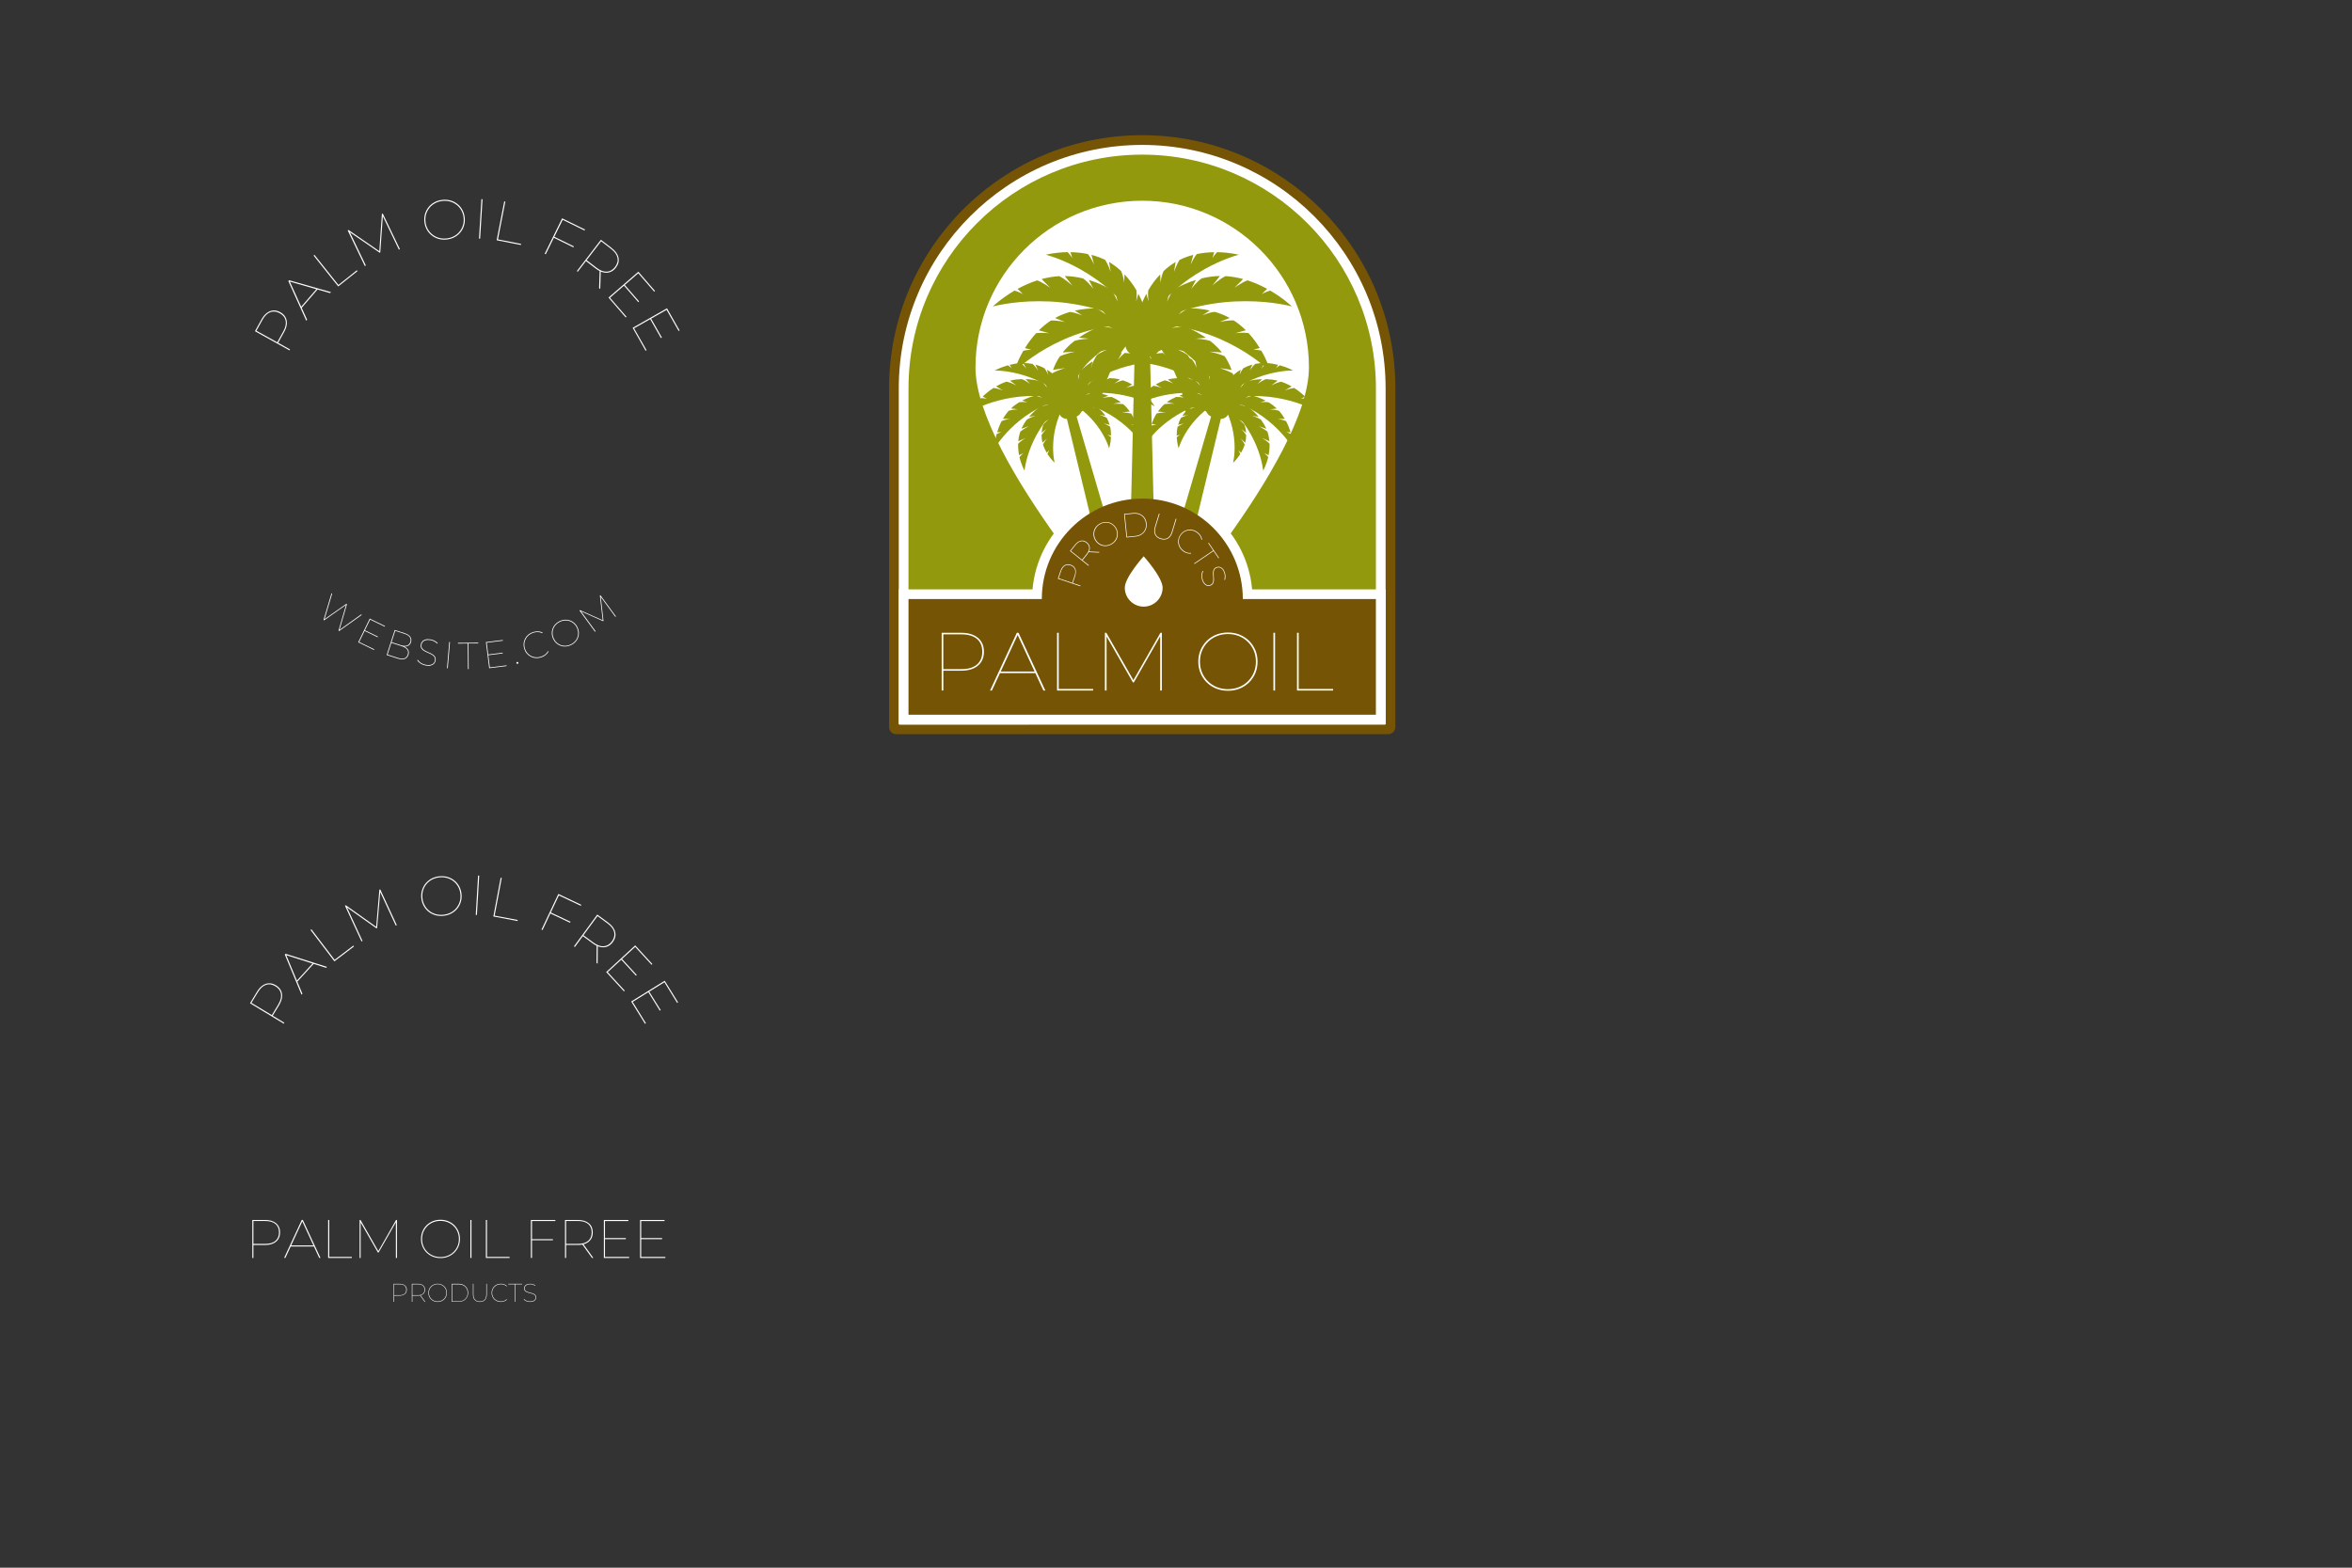<?xml version="1.0" encoding="utf-8"?>
<!-- Generator: Adobe Illustrator 27.1.1, SVG Export Plug-In . SVG Version: 6.00 Build 0)  -->
<svg version="1.1" id="Objects" xmlns="http://www.w3.org/2000/svg" xmlns:xlink="http://www.w3.org/1999/xlink" x="0px" y="0px"
	 viewBox="0 0 750 500" style="enable-background:new 0 0 750 500;" xml:space="preserve">
<rect x="0" y="0" width="750" height="500" fill="#333333" stroke="none"/>
<style type="text/css">
	.st0{fill:#FFFFFF;}
	.st1{fill:#755505;}
	.st2{fill:#92990D;}
</style>
<g>
	<g>
		<g>
			<g>
				<path class="st0" d="M103.16,197.72l2.55-8.51l0.21,0.15l-2.49,8.31l-0.11-0.08l7.12-5l0.2,0.14l-2.44,8.35l-0.1-0.07l7.06-5.04
					l0.21,0.15l-7.23,5.15l-0.2-0.14l2.42-8.27l0.04,0.03l-7.05,4.96L103.16,197.72z"/>
				<path class="st0" d="M114.22,204.85l3.68-7.55l4.87,2.37l-0.1,0.21l-4.65-2.26l-3.48,7.14l4.81,2.34l-0.1,0.21L114.22,204.85z
					 M116.2,201.2l0.1-0.21l4.22,2.05l-0.1,0.21L116.2,201.2z"/>
				<path class="st0" d="M123.29,208.91l2.58-7.99l3.16,1.02c0.82,0.27,1.42,0.65,1.79,1.14c0.37,0.5,0.45,1.08,0.24,1.75
					c-0.14,0.44-0.37,0.77-0.68,1c-0.31,0.22-0.68,0.35-1.1,0.37c-0.43,0.02-0.89-0.05-1.38-0.21l0.24-0.09
					c0.62,0.2,1.1,0.44,1.46,0.73c0.36,0.29,0.59,0.62,0.7,0.99c0.11,0.37,0.09,0.78-0.06,1.23c-0.22,0.67-0.62,1.11-1.21,1.32
					c-0.59,0.21-1.38,0.15-2.35-0.16L123.29,208.91z M123.59,208.76l3.21,1.04c0.85,0.28,1.55,0.34,2.09,0.18
					c0.54-0.16,0.92-0.56,1.13-1.21c0.21-0.65,0.14-1.19-0.21-1.63c-0.35-0.44-0.95-0.8-1.8-1.07l-3.27-1.06l0.07-0.22l3.04,0.98
					c0.76,0.25,1.4,0.29,1.92,0.12c0.52-0.17,0.88-0.55,1.07-1.14s0.13-1.11-0.2-1.55c-0.32-0.44-0.87-0.79-1.63-1.03l-2.98-0.96
					L123.59,208.76z"/>
				<path class="st0" d="M135.74,212.26c-0.6-0.11-1.14-0.32-1.64-0.64c-0.49-0.32-0.85-0.67-1.06-1.06l0.19-0.12
					c0.2,0.35,0.53,0.68,0.99,0.98c0.45,0.3,0.97,0.5,1.54,0.61c0.6,0.11,1.1,0.11,1.52,0.02c0.41-0.1,0.73-0.27,0.97-0.51
					c0.23-0.25,0.38-0.54,0.44-0.88c0.07-0.39,0.03-0.73-0.11-1c-0.15-0.27-0.36-0.51-0.65-0.7s-0.61-0.37-0.97-0.53
					c-0.35-0.16-0.71-0.32-1.07-0.48c-0.36-0.16-0.68-0.35-0.97-0.56c-0.29-0.21-0.5-0.47-0.64-0.77s-0.17-0.67-0.09-1.1
					c0.06-0.36,0.22-0.68,0.47-0.96c0.25-0.28,0.59-0.48,1.04-0.61c0.44-0.12,0.98-0.13,1.63-0.01c0.44,0.08,0.86,0.23,1.27,0.44
					c0.4,0.21,0.73,0.46,0.99,0.75l-0.16,0.17c-0.29-0.3-0.62-0.55-1-0.74c-0.38-0.19-0.76-0.32-1.13-0.39
					c-0.58-0.1-1.07-0.1-1.48,0c-0.41,0.1-0.73,0.28-0.96,0.52c-0.23,0.25-0.38,0.54-0.44,0.89c-0.07,0.4-0.04,0.74,0.11,1.01
					s0.36,0.51,0.65,0.7s0.61,0.37,0.97,0.53c0.36,0.16,0.71,0.32,1.06,0.48c0.35,0.17,0.67,0.35,0.96,0.56
					c0.29,0.21,0.5,0.46,0.64,0.76s0.17,0.65,0.1,1.08c-0.07,0.36-0.23,0.68-0.48,0.96s-0.61,0.48-1.06,0.6
					C136.95,212.38,136.4,212.38,135.74,212.26z"/>
				<path class="st0" d="M142.54,213.13l0.71-8.37l0.24,0.02l-0.71,8.37L142.54,213.13z"/>
				<path class="st0" d="M149.21,213.41l-0.06-8.17l-3.12,0.02l0-0.23l6.48-0.05l0,0.23l-3.12,0.02l0.06,8.17L149.21,213.41z"/>
				<path class="st0" d="M155.99,213.12l-1.04-8.33l5.37-0.67l0.03,0.23l-5.13,0.64l0.98,7.88l5.31-0.66l0.03,0.23L155.99,213.12z
					 M155.66,208.98l-0.03-0.23l4.66-0.58l0.03,0.23L155.66,208.98z"/>
				<path class="st0" d="M165.04,211.73c-0.08,0.02-0.16,0-0.23-0.05c-0.08-0.05-0.12-0.11-0.14-0.19c-0.02-0.09,0-0.17,0.05-0.24
					c0.05-0.07,0.11-0.12,0.19-0.13c0.09-0.02,0.17-0.01,0.24,0.04s0.12,0.11,0.14,0.2c0.02,0.08,0,0.15-0.04,0.23
					C165.19,211.66,165.13,211.71,165.04,211.73z"/>
				<path class="st0" d="M172.56,209.67c-0.59,0.19-1.16,0.26-1.73,0.22s-1.09-0.19-1.57-0.44c-0.49-0.25-0.91-0.58-1.27-1
					s-0.63-0.92-0.82-1.5c-0.18-0.58-0.25-1.15-0.2-1.7c0.05-0.55,0.2-1.07,0.45-1.56c0.25-0.48,0.6-0.91,1.03-1.27
					c0.43-0.36,0.95-0.64,1.53-0.82c0.53-0.17,1.05-0.24,1.58-0.23c0.53,0.02,1.02,0.14,1.47,0.38l-0.09,0.2
					c-0.48-0.23-0.96-0.35-1.44-0.36c-0.48-0.01-0.96,0.07-1.45,0.22c-0.55,0.18-1.03,0.44-1.44,0.78s-0.74,0.75-0.98,1.21
					c-0.24,0.46-0.38,0.95-0.43,1.47c-0.05,0.52,0.02,1.06,0.19,1.6c0.17,0.54,0.43,1.01,0.77,1.41c0.34,0.4,0.74,0.72,1.2,0.95
					c0.46,0.23,0.96,0.37,1.49,0.42c0.53,0.04,1.08-0.02,1.62-0.2c0.49-0.16,0.92-0.38,1.31-0.66c0.39-0.29,0.71-0.66,0.96-1.13
					l0.19,0.12c-0.23,0.45-0.56,0.84-0.98,1.16C173.56,209.26,173.09,209.5,172.56,209.67z"/>
				<path class="st0" d="M182.15,205.72c-0.55,0.27-1.11,0.43-1.67,0.47s-1.1-0.02-1.62-0.19s-0.99-0.44-1.41-0.8
					c-0.42-0.36-0.77-0.82-1.04-1.36c-0.27-0.54-0.42-1.09-0.46-1.65s0.04-1.09,0.22-1.61c0.18-0.52,0.45-0.99,0.83-1.41
					c0.38-0.42,0.84-0.77,1.39-1.04c0.55-0.27,1.11-0.43,1.67-0.47c0.56-0.04,1.1,0.02,1.62,0.19c0.52,0.17,0.99,0.44,1.41,0.8
					c0.42,0.36,0.77,0.82,1.04,1.36c0.27,0.54,0.42,1.09,0.46,1.65s-0.04,1.09-0.22,1.61c-0.18,0.52-0.45,0.99-0.83,1.41
					C183.17,205.1,182.7,205.45,182.15,205.72z M182.05,205.52c0.52-0.26,0.95-0.58,1.31-0.98c0.36-0.4,0.62-0.84,0.79-1.33
					c0.17-0.49,0.24-1,0.2-1.52c-0.03-0.52-0.18-1.04-0.43-1.56c-0.26-0.52-0.58-0.95-0.98-1.29c-0.4-0.34-0.84-0.6-1.33-0.76
					c-0.49-0.16-1-0.22-1.54-0.18c-0.53,0.04-1.06,0.19-1.57,0.44c-0.52,0.26-0.95,0.58-1.31,0.98c-0.36,0.4-0.62,0.84-0.79,1.33
					c-0.17,0.49-0.24,1-0.2,1.52c0.03,0.52,0.18,1.04,0.43,1.56c0.26,0.52,0.58,0.95,0.98,1.29c0.4,0.34,0.84,0.6,1.33,0.76
					s1,0.22,1.54,0.18S181.53,205.78,182.05,205.52z"/>
				<path class="st0" d="M189.73,201.49l-4.96-6.78l0.17-0.12l7.35,3.28l-0.09,0.06l-0.91-7.99l0.16-0.12l4.96,6.78l-0.19,0.14
					l-4.75-6.5l0.08-0.06l0.89,7.86l-0.12,0.08l-7.23-3.22l0.09-0.06l4.75,6.5L189.73,201.49z"/>
			</g>
		</g>
	</g>
	<g>
		<g>
			<path class="st0" d="M92.31,111.75l-11.01-6.12l2.07-3.73c0.5-0.9,1.08-1.6,1.72-2.08s1.33-0.75,2.06-0.8
				c0.73-0.05,1.47,0.14,2.24,0.56c0.76,0.42,1.31,0.95,1.65,1.6c0.35,0.65,0.49,1.37,0.42,2.18c-0.07,0.81-0.36,1.66-0.86,2.56
				l-1.98,3.56l-0.06-0.22l3.92,2.18L92.31,111.75z M88.53,109.24l-0.2,0.07l1.99-3.59c0.72-1.29,0.97-2.44,0.77-3.44
				c-0.2-1.01-0.83-1.8-1.88-2.38c-1.06-0.59-2.07-0.7-3.02-0.34c-0.96,0.36-1.79,1.19-2.51,2.48l-1.99,3.59l-0.05-0.21
				L88.53,109.24z"/>
			<path class="st0" d="M97.66,102.3l-5.72-12.66l0.24-0.27l13.36,3.8l-0.27,0.31l-13.05-3.72l0.12-0.14l5.59,12.36L97.66,102.3z
				 M96.05,98.36L95.9,98l5.12-5.93l0.38,0.09L96.05,98.36z"/>
			<path class="st0" d="M107.85,91.36L100,81.51l0.28-0.22l7.64,9.59l5.87-4.68l0.21,0.27L107.85,91.36z"/>
			<path class="st0" d="M116.33,84.84l-5.46-11.35l0.28-0.13l9.94,6.84l-0.15,0.07l0.84-12.03l0.28-0.13l5.46,11.35l-0.32,0.16
				l-5.23-10.88l0.13-0.06l-0.84,11.83l-0.19,0.09l-9.78-6.72l0.15-0.07l5.23,10.88L116.33,84.84z"/>
			<path class="st0" d="M142.42,76.39c-0.92,0.1-1.79,0.03-2.6-0.21c-0.81-0.23-1.54-0.61-2.18-1.12c-0.64-0.51-1.16-1.13-1.56-1.86
				c-0.4-0.73-0.65-1.55-0.75-2.46c-0.1-0.91-0.02-1.76,0.22-2.56c0.24-0.8,0.62-1.51,1.14-2.15s1.15-1.15,1.9-1.55
				c0.75-0.4,1.58-0.65,2.5-0.74s1.79-0.03,2.6,0.21c0.81,0.23,1.54,0.61,2.18,1.12c0.64,0.51,1.16,1.13,1.56,1.86
				c0.4,0.73,0.65,1.55,0.75,2.46c0.1,0.91,0.02,1.76-0.22,2.56c-0.24,0.8-0.62,1.51-1.14,2.15c-0.52,0.63-1.15,1.15-1.9,1.55
				S143.34,76.3,142.42,76.39z M142.39,76.05c0.86-0.09,1.64-0.32,2.35-0.7s1.31-0.86,1.8-1.47c0.49-0.6,0.85-1.28,1.08-2.03
				c0.23-0.75,0.3-1.56,0.21-2.42s-0.33-1.63-0.71-2.32s-0.87-1.28-1.48-1.76s-1.29-0.84-2.07-1.06c-0.77-0.22-1.59-0.29-2.45-0.2
				c-0.86,0.09-1.64,0.32-2.35,0.7c-0.71,0.38-1.31,0.86-1.8,1.47c-0.49,0.6-0.85,1.28-1.08,2.03s-0.3,1.56-0.21,2.42
				s0.33,1.63,0.71,2.32c0.38,0.69,0.87,1.28,1.48,1.76c0.61,0.49,1.29,0.84,2.07,1.06C140.71,76.08,141.53,76.14,142.39,76.05z"/>
			<path class="st0" d="M152.74,76.1l0.77-12.58l0.36,0.02l-0.77,12.58L152.74,76.1z"/>
			<path class="st0" d="M158.37,76.62l2.42-12.37l0.35,0.07l-2.35,12.03l7.37,1.44l-0.07,0.34L158.37,76.62z"/>
			<path class="st0" d="M173.69,80.94l5.56-11.31l7.29,3.58l-0.15,0.31l-6.96-3.42l-5.41,11L173.69,80.94z M176.52,75.79l0.15-0.31
				l6.32,3.1l-0.15,0.31L176.52,75.79z"/>
			<path class="st0" d="M183.95,86.46l7.67-9.99l3.38,2.6c1.23,0.94,1.97,1.97,2.22,3.08c0.25,1.11-0.02,2.18-0.82,3.22
				c-0.53,0.69-1.13,1.15-1.83,1.4s-1.43,0.28-2.21,0.09c-0.79-0.19-1.59-0.6-2.41-1.22l-3.23-2.48l0.23-0.03l-2.73,3.55
				L183.95,86.46z M186.98,83.09l-0.04-0.21l3.26,2.5c1.17,0.9,2.27,1.32,3.29,1.27c1.02-0.05,1.9-0.56,2.63-1.51
				c0.74-0.96,1-1.94,0.78-2.94s-0.91-1.95-2.08-2.85l-3.25-2.5l0.22-0.02L186.98,83.09z M191.04,91.9l0.17-5.63l0.36,0.27
				l-0.17,5.63L191.04,91.9z"/>
			<path class="st0" d="M194.04,94.91l9.52-8.25l5.31,6.14l-0.26,0.22l-5.08-5.86l-9.01,7.8l5.26,6.07l-0.26,0.22L194.04,94.91z
				 M198.92,91.04l0.26-0.22l4.61,5.32l-0.26,0.22L198.92,91.04z"/>
			<path class="st0" d="M201.74,104.56l10.95-6.23l4.01,7.06l-0.3,0.17l-3.84-6.74l-10.36,5.89l3.97,6.98l-0.3,0.17L201.74,104.56z
				 M207.28,101.71l0.3-0.17l3.48,6.12l-0.3,0.17L207.28,101.71z"/>
		</g>
	</g>
</g>
<g>
	<path class="st1" d="M442.66,234.17H285.79c-1.26,0-2.28-1.02-2.28-2.28V123.84c0-44.58,36.14-80.72,80.72-80.72l0,0
		c44.58,0,80.72,36.14,80.72,80.72v108.04C444.94,233.15,443.92,234.17,442.66,234.17z"/>
	<path class="st0" d="M287.04,231.07c-0.24,0-0.44-0.2-0.44-0.44V123.84c0-42.8,34.82-77.62,77.62-77.62
		c42.8,0,77.62,34.82,77.62,77.62v106.79c0,0.24-0.2,0.44-0.44,0.44H287.04z"/>
	<path class="st2" d="M438.75,123.84v104.13H289.7V123.84c0-41.08,33.42-74.52,74.52-74.52C405.31,49.32,438.75,82.76,438.75,123.84
		z"/>
	<path class="st0" d="M286.6,231.07v-43.09h42.65c1.57-17.93,16.68-32.05,35.01-32.05c18.34,0,33.44,14.11,35.01,32.05h42.57v43.09
		H286.6z"/>
	<path class="st0" d="M364.23,64.02c-29.39,0-53.17,23.91-53.17,53.16c0,14.63,13.19,36.63,26.43,55.02
		c13.35,18.54,26.74,33.41,26.74,33.41s13.39-14.87,26.73-33.41c13.25-18.39,26.43-40.38,26.43-55.02
		C417.39,87.93,393.61,64.02,364.23,64.02z"/>
	<g>
		<polygon class="st2" points="368.35,181.77 360.17,181.77 362.02,104.54 366.51,104.54 		"/>
		<g>
			<g>
				<path class="st2" d="M350.84,98.4l1.84,1.96c-0.12-0.07-1.76-1.44-3.25-2c-2.1-0.01-4.36,0.18-6.69,0.72l2.33,1.5
					c-0.2-0.04-2.17-0.95-3.94-1.08c-0.81,0.24-1.64,0.53-2.45,0.86c-0.79,0.32-1.54,0.68-2.25,1.08l3.15,1.26
					c-0.23-0.04-2.57-0.57-4.46-0.47c-1.43,0.93-2.71,1.99-3.85,3.13l3.3,0.93c0,0-2.27-0.3-4.17-0.02
					c-1.43,1.55-2.61,3.2-3.57,4.76l2.04,0.52c0,0-0.92-0.04-2.55,0.31l0,0.01c-2.16,3.74-3.05,6.82-3.05,6.82s14.9-15.17,38-15.14
					l0.19-2.86C361.46,100.66,357,98.7,350.84,98.4z"/>
				<path class="st2" d="M351.88,103.69l2.97,0.91c-0.16-0.01-2.6-0.49-4.43-0.35c-2.15,0.88-4.35,2.01-6.42,3.46l3.21,0.3
					c-0.22,0.05-2.75,0.1-4.62,0.74c-0.69,0.55-1.38,1.15-2.03,1.78c-0.62,0.61-1.19,1.24-1.7,1.88l3.92-0.25
					c-0.26,0.06-2.94,0.6-4.81,1.49c-0.95,1.41-1.66,2.87-2.19,4.33l3.88-0.6c0,0-2.48,0.7-4.27,1.75c-0.59,1.94-0.88,3.86-1,5.62
					l2.37-0.42c0,0-0.96,0.35-2.42,1.35l0,0c-0.12,4.14,0.68,7.17,0.68,7.17s6.76-19.39,30.33-29.17l-1.4-2.54
					C363.97,101.14,358.33,101.34,351.88,103.69z"/>
				<path class="st2" d="M355.28,107.17l2.42-0.09c-0.12,0.03-2.04,0.3-3.34,0.88c-1.35,1.2-2.68,2.58-3.83,4.18l2.43-0.6
					c-0.15,0.09-1.99,0.77-3.2,1.73c-0.37,0.58-0.72,1.19-1.03,1.82c-0.3,0.61-0.55,1.21-0.77,1.82l2.81-1.19
					c-0.17,0.11-2,1.19-3.15,2.32c-0.34,1.27-0.48,2.53-0.5,3.73l2.69-1.43c0,0-1.64,1.15-2.69,2.37c0.06,1.58,0.34,3.06,0.7,4.38
					l1.63-0.92c0,0-0.61,0.5-1.43,1.61l0,0c0.97,3.07,2.33,5.09,2.33,5.09s0-15.96,14.81-29.15l-1.67-1.51
					C363.5,102.21,359.42,103.79,355.28,107.17z"/>
				<path class="st2" d="M355.67,93.22l0.72,3.02c-0.08-0.13-0.94-2.45-2.1-3.85c-2.09-1.21-4.46-2.31-7.09-3.09l1.47,2.82
					c-0.17-0.16-1.63-2.19-3.33-3.33c-0.95-0.22-1.93-0.41-2.94-0.54c-0.97-0.13-1.93-0.19-2.86-0.21l2.43,3.06
					c-0.2-0.17-2.25-2.04-4.19-3.02c-1.96,0.11-3.85,0.45-5.63,0.93l2.77,2.81c0,0-2.1-1.6-4.16-2.4c-2.31,0.74-4.43,1.71-6.28,2.72
					l1.75,1.68c0,0-0.89-0.56-2.72-1.14l0,0.01c-4.29,2.5-6.93,5.07-6.93,5.07s23.54-6.66,46.61,6.54l1.82-2.75
					C364.99,101.54,361.65,97.03,355.67,93.22z"/>
				<path class="st2" d="M363,93.69l-0.69,2.42c0-0.13,0.31-2.11,0.05-3.57c-1-1.69-2.24-3.42-3.78-5.03l-0.09,2.59
					c-0.06-0.18-0.27-2.2-1.02-3.69c-0.58-0.54-1.21-1.06-1.87-1.56c-0.64-0.48-1.29-0.91-1.94-1.29l0.5,3.14
					c-0.07-0.2-0.77-2.34-1.76-3.81c-1.43-0.71-2.9-1.22-4.36-1.6l0.84,3.09c0,0-0.84-1.97-1.98-3.36c-1.93-0.4-3.82-0.57-5.54-0.59
					l0.56,1.89c0,0-0.4-0.76-1.47-1.9l0,0c-4.04,0.05-6.94,0.82-6.94,0.82s19.33,4.71,30.38,23.28l2.39-1.22
					C366.27,103.31,365.71,98.79,363,93.69z"/>
			</g>
			<g>
				<path class="st2" d="M367.07,100.66l0.19,2.86c23.1-0.03,38,15.14,38,15.14s-0.89-3.08-3.05-6.82v-0.01
					c-1.63-0.36-2.55-0.31-2.55-0.31l2.04-0.52c-0.96-1.56-2.15-3.2-3.57-4.76c-1.9-0.28-4.17,0.02-4.17,0.02l3.3-0.93
					c-1.14-1.13-2.42-2.2-3.85-3.13c-1.89-0.1-4.24,0.43-4.46,0.47l3.15-1.26c-0.71-0.39-1.46-0.75-2.25-1.08
					c-0.82-0.33-1.64-0.62-2.45-0.86c-1.77,0.12-3.75,1.03-3.95,1.08l2.33-1.5c-2.32-0.54-4.58-0.73-6.69-0.72
					c-1.48,0.56-3.13,1.94-3.25,2l1.84-1.96C371.52,98.7,367.07,100.66,367.07,100.66z"/>
				<path class="st2" d="M364.56,101.14l-1.4,2.54c23.58,9.78,30.33,29.17,30.33,29.17s0.81-3.03,0.68-7.17l0,0
					c-1.46-1-2.42-1.35-2.42-1.35l2.37,0.42c-0.11-1.75-0.41-3.67-1-5.62c-1.79-1.05-4.27-1.75-4.27-1.75l3.88,0.6
					c-0.53-1.46-1.24-2.92-2.19-4.33c-1.87-0.89-4.56-1.43-4.81-1.49l3.92,0.25c-0.51-0.64-1.07-1.27-1.7-1.88
					c-0.65-0.63-1.33-1.23-2.03-1.78c-1.88-0.65-4.4-0.7-4.62-0.74l3.21-0.3c-2.07-1.45-4.27-2.58-6.42-3.46
					c-1.83-0.14-4.27,0.34-4.43,0.35l2.98-0.91C370.19,101.34,364.56,101.14,364.56,101.14z"/>
				<path class="st2" d="M365.02,102.21l-1.67,1.51c14.8,13.2,14.81,29.15,14.81,29.15s1.37-2.02,2.33-5.09l0,0
					c-0.82-1.11-1.43-1.61-1.43-1.61l1.63,0.92c0.37-1.32,0.64-2.8,0.7-4.38c-1.04-1.22-2.69-2.37-2.69-2.37l2.69,1.43
					c-0.02-1.21-0.16-2.46-0.5-3.73c-1.15-1.13-2.98-2.21-3.15-2.32l2.81,1.19c-0.21-0.6-0.46-1.21-0.76-1.82
					c-0.32-0.63-0.66-1.24-1.03-1.82c-1.21-0.95-3.05-1.64-3.2-1.73l2.43,0.6c-1.15-1.59-2.47-2.98-3.83-4.18
					c-1.3-0.57-3.22-0.84-3.34-0.88l2.42,0.09C369.11,103.79,365.02,102.21,365.02,102.21z"/>
				<path class="st2" d="M363.54,101.54l1.82,2.75c23.07-13.2,46.61-6.54,46.61-6.54s-2.64-2.57-6.93-5.07l0-0.01
					c-1.83,0.57-2.72,1.14-2.72,1.14l1.75-1.68c-1.85-1.01-3.97-1.98-6.28-2.72c-2.06,0.81-4.16,2.4-4.16,2.4l2.77-2.81
					c-1.78-0.48-3.67-0.82-5.63-0.93c-1.95,0.98-3.99,2.84-4.19,3.02l2.43-3.06c-0.94,0.01-1.89,0.08-2.86,0.21
					c-1.01,0.14-1.99,0.32-2.94,0.54c-1.7,1.14-3.16,3.17-3.33,3.33l1.47-2.82c-2.63,0.79-5,1.88-7.09,3.09
					c-1.16,1.41-2.03,3.72-2.1,3.85l0.72-3.02C366.87,97.03,363.54,101.54,363.54,101.54z"/>
				<path class="st2" d="M362.26,103.31l2.39,1.22c11.05-18.58,30.38-23.28,30.38-23.28s-2.9-0.76-6.94-0.82l0,0
					c-1.07,1.14-1.47,1.9-1.47,1.9l0.56-1.89c-1.71,0.02-3.6,0.19-5.54,0.59c-1.14,1.4-1.98,3.36-1.98,3.36l0.84-3.09
					c-1.46,0.37-2.93,0.89-4.36,1.6c-0.98,1.47-1.69,3.61-1.76,3.81l0.5-3.14c-0.66,0.39-1.31,0.81-1.94,1.29
					c-0.66,0.5-1.28,1.02-1.87,1.56c-0.75,1.48-0.97,3.51-1.02,3.69l-0.09-2.59c-1.55,1.61-2.79,3.33-3.78,5.03
					c-0.26,1.46,0.05,3.45,0.05,3.57l-0.7-2.42C362.81,98.79,362.26,103.31,362.26,103.31z"/>
			</g>
		</g>
		<path class="st2" d="M372.86,107.5c0,2.57-2.09,4.66-4.66,4.66c-2.57,0-4.66-2.09-4.66-4.66c0-2.57,2.09-4.66,4.66-4.66
			C370.77,102.84,372.86,104.93,372.86,107.5z"/>
		<path class="st2" d="M370.29,109.57c0,2.24-1.82,4.06-4.06,4.06s-4.06-1.82-4.06-4.06c0-2.24,1.82-4.06,4.06-4.06
			S370.29,107.33,370.29,109.57z"/>
		<path class="st2" d="M366.89,109.57c0,2.24-1.82,4.06-4.06,4.06c-2.24,0-4.06-1.82-4.06-4.06c0-2.24,1.82-4.06,4.06-4.06
			C365.07,105.51,366.89,107.33,366.89,109.57z"/>
		<path class="st2" d="M369.49,104.91c0,2.57-2.09,4.66-4.66,4.66c-2.57,0-4.66-2.09-4.66-4.66c0-2.57,2.09-4.66,4.66-4.66
			C367.4,100.25,369.49,102.34,369.49,104.91z"/>
	</g>
	<g>
		<polygon class="st2" points="355.67,175.13 350.56,176.5 338.86,127.97 341.66,127.22 		"/>
		<g>
			<g>
				<path class="st2" d="M330.86,125.99l1.48,0.92c-0.08-0.02-1.34-0.61-2.36-0.71c-1.31,0.34-2.69,0.84-4.05,1.56l1.7,0.55
					c-0.13,0.01-1.51-0.23-2.64-0.02c-0.47,0.29-0.93,0.6-1.39,0.94c-0.44,0.33-0.85,0.68-1.23,1.05l2.18,0.26
					c-0.15,0.01-1.7,0.07-2.86,0.45c-0.74,0.82-1.36,1.7-1.88,2.59l2.21,0.03c0,0-1.47,0.19-2.61,0.68
					c-0.63,1.21-1.1,2.43-1.44,3.56l1.36-0.02c0,0-0.58,0.13-1.54,0.62l0,0c-0.73,2.69-0.77,4.76-0.77,4.76s6.78-11.95,21.21-15.78
					l-0.36-1.81C337.87,125.64,334.76,125.16,330.86,125.99z"/>
				<path class="st2" d="M332.39,129.13l2.01,0.07c-0.1,0.02-1.71,0.13-2.82,0.52c-1.2,0.91-2.38,1.98-3.43,3.23l2.05-0.35
					c-0.13,0.07-1.7,0.52-2.76,1.23c-0.34,0.46-0.67,0.94-0.97,1.45c-0.29,0.49-0.54,0.97-0.75,1.46l2.4-0.81
					c-0.15,0.08-1.74,0.86-2.76,1.73c-0.36,1.04-0.56,2.07-0.65,3.07l2.32-1.02c0,0-1.43,0.85-2.37,1.8
					c-0.04,1.31,0.09,2.56,0.31,3.67l1.41-0.66c0,0-0.54,0.38-1.29,1.25l0,0c0.61,2.61,1.62,4.36,1.62,4.36s0.99-13.23,14.08-23.26
					l-1.29-1.35C339.51,125.52,336.03,126.58,332.39,129.13z"/>
				<path class="st2" d="M335.09,130.73l1.49-0.46c-0.07,0.04-1.22,0.53-1.94,1.1c-0.65,0.97-1.24,2.06-1.69,3.24l1.42-0.78
					c-0.08,0.08-1.11,0.81-1.71,1.61c-0.13,0.43-0.25,0.86-0.34,1.31c-0.09,0.43-0.14,0.85-0.18,1.26l1.56-1.21
					c-0.09,0.1-1.05,1.08-1.58,1.97c0,0.85,0.12,1.66,0.31,2.41l1.44-1.34c0,0-0.83,0.99-1.28,1.93c0.3,0.97,0.72,1.85,1.17,2.61
					l0.87-0.84c0,0-0.3,0.42-0.63,1.24l0,0c1.11,1.76,2.3,2.79,2.3,2.79s-2.65-9.96,4.39-20.67l-1.3-0.66
					C339.4,126.27,337.11,127.93,335.09,130.73z"/>
				<path class="st2" d="M333.01,121.96l0.95,1.76c-0.07-0.07-1-1.37-1.96-2.06c-1.51-0.41-3.17-0.7-4.94-0.75l1.39,1.52
					c-0.13-0.07-1.38-1.1-2.63-1.52c-0.63,0.02-1.28,0.07-1.93,0.15c-0.63,0.08-1.23,0.2-1.82,0.35l2.03,1.5
					c-0.15-0.08-1.74-0.9-3.12-1.19c-1.21,0.39-2.33,0.92-3.36,1.52l2.19,1.29c0,0-1.57-0.65-2.99-0.81
					c-1.32,0.85-2.48,1.8-3.47,2.74l1.37,0.76c0,0-0.65-0.2-1.89-0.26l0,0c-2.26,2.28-3.49,4.32-3.49,4.32s13.59-8.08,30.19-3.67
					l0.68-2.02C340.21,125.6,337.39,123.34,333.01,121.96z"/>
				<path class="st2" d="M337.67,121.03l-0.03,1.63c-0.02-0.08-0.16-1.37-0.56-2.24c-0.9-0.89-1.96-1.76-3.2-2.51l0.38,1.63
					c-0.07-0.1-0.54-1.33-1.25-2.13c-0.45-0.24-0.93-0.46-1.42-0.66c-0.48-0.19-0.95-0.35-1.43-0.48l0.83,1.88
					c-0.08-0.12-0.87-1.33-1.73-2.09c-1.01-0.2-2.02-0.28-2.99-0.27l1.04,1.79c0,0-0.85-1.09-1.8-1.77
					c-1.27,0.07-2.48,0.28-3.55,0.55l0.67,1.09c0,0-0.38-0.4-1.23-0.94l0,0c-2.52,0.71-4.2,1.66-4.2,1.66s12.85-0.28,22.84,9.48
					l1.29-1.16C341.31,126.49,340.21,123.76,337.67,121.03z"/>
			</g>
			<g>
				<path class="st2" d="M341.37,124.71l0.59,1.75c14.42-3.86,26.25,3.13,26.25,3.13s-1.07-1.77-3.04-3.75l0,0
					c-1.08,0.05-1.64,0.23-1.64,0.23l1.19-0.66c-0.86-0.81-1.87-1.64-3.02-2.38c-1.23,0.14-2.6,0.71-2.6,0.71l1.9-1.13
					c-0.9-0.52-1.88-0.97-2.92-1.31c-1.2,0.25-2.57,0.97-2.71,1.04l1.76-1.31c-0.51-0.13-1.04-0.23-1.59-0.3
					c-0.57-0.07-1.13-0.11-1.68-0.13c-1.09,0.37-2.17,1.27-2.28,1.33l1.21-1.32c-1.54,0.05-2.98,0.31-4.29,0.66
					c-0.83,0.6-1.63,1.73-1.69,1.79l0.82-1.53C343.82,122.74,341.37,124.71,341.37,124.71z"/>
				<path class="st2" d="M339.88,125.42l-0.45,1.82c16.35,2.18,23.79,13.16,23.79,13.16s0-2.02-0.77-4.59l0,0
					c-1.08-0.38-1.74-0.44-1.74-0.44l1.55-0.13c-0.36-1.08-0.86-2.22-1.56-3.34c-1.29-0.36-2.96-0.38-2.96-0.38l2.52-0.27
					c-0.57-0.82-1.26-1.62-2.09-2.34c-1.32-0.24-3.08-0.13-3.25-0.13l2.49-0.5c-0.43-0.32-0.88-0.61-1.37-0.89
					c-0.51-0.29-1.04-0.54-1.56-0.77c-1.28-0.09-2.86,0.3-3.01,0.3l1.95-0.72c-1.53-0.56-3.09-0.9-4.58-1.09
					c-1.17,0.21-2.61,0.92-2.71,0.96l1.71-1.06C343.43,124.61,339.88,125.42,339.88,125.42z"/>
				<path class="st2" d="M340.35,126.01l-0.79,1.22c11.44,5.78,14.1,15.74,14.1,15.74s0.52-1.49,0.61-3.56l0,0
					c-0.7-0.55-1.16-0.77-1.16-0.77l1.17,0.3c0.01-0.88-0.07-1.85-0.29-2.85c-0.86-0.59-2.07-1.04-2.07-1.04l1.92,0.45
					c-0.21-0.75-0.51-1.51-0.93-2.25c-0.91-0.51-2.23-0.89-2.36-0.92l1.95,0.27c-0.23-0.34-0.49-0.68-0.78-1.01
					c-0.3-0.34-0.62-0.66-0.95-0.97c-0.92-0.39-2.18-0.51-2.29-0.55l1.62-0.03c-0.98-0.8-2.04-1.45-3.08-1.97
					c-0.91-0.14-2.15,0.01-2.23,0.01l1.52-0.34C343.16,126.32,340.35,126.01,340.35,126.01z"/>
				<path class="st2" d="M339.31,125.84l1.59,1.41c12.21-12.08,28.01-11.84,28.01-11.84s-2.08-1.16-5.17-2.01l0,0
					c-1.05,0.66-1.51,1.16-1.51,1.16l0.81-1.34c-1.32-0.32-2.81-0.57-4.37-0.65c-1.15,0.85-2.19,2.19-2.19,2.19l1.26-2.21
					c-1.19,0-2.43,0.1-3.67,0.36c-1.05,0.94-2.02,2.44-2.11,2.58l1.01-2.31c-0.58,0.17-1.17,0.37-1.75,0.61
					c-0.61,0.25-1.19,0.53-1.75,0.83c-0.87,0.99-1.44,2.5-1.52,2.63l0.45-2.01c-1.51,0.93-2.81,2.01-3.91,3.11
					c-0.49,1.07-0.65,2.66-0.67,2.76l-0.05-2C340.64,122.48,339.31,125.84,339.31,125.84z"/>
				<path class="st2" d="M338.81,127.16l1.69,0.36c3.81-13.44,15.09-19.59,15.09-19.59s-1.94,0.01-4.47,0.65l0,0
					c-0.48,0.89-0.6,1.43-0.6,1.43l0.04-1.27c-1.07,0.3-2.22,0.72-3.36,1.29c-0.48,1.06-0.68,2.43-0.68,2.43l0.01-2.07
					c-0.85,0.47-1.68,1.04-2.46,1.72c-0.37,1.08-0.45,2.53-0.46,2.67l-0.21-2.04c-0.35,0.35-0.68,0.73-1,1.13
					c-0.33,0.42-0.63,0.85-0.9,1.29c-0.22,1.05-0.02,2.35-0.03,2.47l-0.48-1.6c-0.7,1.26-1.19,2.54-1.53,3.77
					c0.08,0.96,0.61,2.14,0.63,2.22l-0.84-1.4C338.4,124.25,338.81,127.16,338.81,127.16z"/>
			</g>
		</g>
		<path class="st2" d="M346.12,128.01c0.43,1.61-0.53,3.26-2.13,3.68c-1.61,0.43-3.26-0.53-3.68-2.13
			c-0.43-1.61,0.53-3.26,2.13-3.68C344.04,125.45,345.69,126.41,346.12,128.01z"/>
		<path class="st2" d="M344.86,129.73c0.37,1.4-0.46,2.84-1.86,3.21c-1.4,0.37-2.84-0.46-3.21-1.86c-0.37-1.4,0.46-2.84,1.86-3.21
			C343.05,127.5,344.49,128.33,344.86,129.73z"/>
		<path class="st2" d="M342.74,130.3c0.37,1.4-0.46,2.84-1.86,3.21c-1.4,0.37-2.84-0.46-3.21-1.86c-0.37-1.4,0.46-2.84,1.86-3.21
			C340.93,128.06,342.37,128.9,342.74,130.3z"/>
		<path class="st2" d="M343.59,126.96c0.43,1.61-0.53,3.26-2.13,3.68c-1.61,0.43-3.26-0.53-3.68-2.13
			c-0.43-1.61,0.53-3.26,2.13-3.68C341.51,124.39,343.16,125.35,343.59,126.96z"/>
	</g>
	<g>
		<polygon class="st2" points="373.84,175.13 378.95,176.5 390.65,127.97 387.84,127.22 		"/>
		<g>
			<g>
				<path class="st2" d="M391.64,125.64l-0.36,1.81c14.43,3.83,21.21,15.78,21.21,15.78s-0.04-2.07-0.77-4.76l0,0
					c-0.96-0.49-1.54-0.62-1.54-0.62l1.36,0.02c-0.34-1.13-0.81-2.36-1.44-3.56c-1.14-0.49-2.61-0.68-2.61-0.68l2.21-0.03
					c-0.52-0.9-1.14-1.78-1.88-2.59c-1.16-0.38-2.72-0.44-2.86-0.45l2.18-0.26c-0.38-0.36-0.79-0.71-1.23-1.05
					c-0.46-0.34-0.92-0.66-1.39-0.94c-1.13-0.22-2.51,0.02-2.64,0.02l1.7-0.55c-1.36-0.72-2.74-1.22-4.05-1.56
					c-1.02,0.1-2.28,0.69-2.36,0.71l1.48-0.92C394.75,125.16,391.64,125.64,391.64,125.64z"/>
				<path class="st2" d="M390,125.52l-1.29,1.35c13.09,10.03,14.08,23.26,14.08,23.26s1.01-1.76,1.62-4.36l0,0
					c-0.75-0.87-1.29-1.25-1.29-1.25l1.41,0.66c0.22-1.11,0.36-2.36,0.31-3.67c-0.94-0.95-2.37-1.8-2.37-1.8l2.32,1.02
					c-0.09-1-0.29-2.03-0.64-3.07c-1.02-0.87-2.61-1.65-2.76-1.73l2.4,0.81c-0.21-0.49-0.46-0.97-0.75-1.46
					c-0.3-0.5-0.63-0.99-0.97-1.45c-1.07-0.72-2.63-1.17-2.76-1.23l2.05,0.35c-1.05-1.25-2.24-2.32-3.43-3.23
					c-1.12-0.39-2.72-0.5-2.82-0.52l2.01-0.07C393.48,126.58,390,125.52,390,125.52z"/>
				<path class="st2" d="M390.11,126.27l-1.3,0.66c7.05,10.7,4.39,20.67,4.39,20.67s1.19-1.03,2.3-2.79l0,0
					c-0.33-0.83-0.63-1.24-0.63-1.24l0.87,0.84c0.45-0.76,0.87-1.64,1.17-2.61c-0.45-0.94-1.28-1.93-1.28-1.93l1.44,1.34
					c0.19-0.76,0.31-1.56,0.31-2.41c-0.53-0.9-1.49-1.88-1.58-1.97l1.56,1.21c-0.03-0.41-0.09-0.83-0.18-1.26
					c-0.09-0.45-0.21-0.88-0.34-1.31c-0.6-0.8-1.63-1.53-1.71-1.61l1.42,0.78c-0.45-1.19-1.05-2.27-1.69-3.24
					c-0.72-0.57-1.87-1.06-1.94-1.1l1.49,0.46C392.4,127.93,390.11,126.27,390.11,126.27z"/>
				<path class="st2" d="M389.29,125.6l0.68,2.02c16.6-4.4,30.19,3.67,30.19,3.67s-1.22-2.04-3.49-4.32l0,0
					c-1.24,0.05-1.89,0.26-1.89,0.26l1.37-0.76c-0.99-0.94-2.15-1.9-3.47-2.74c-1.42,0.16-3,0.81-3,0.81l2.19-1.29
					c-1.03-0.6-2.16-1.12-3.36-1.52c-1.38,0.29-2.96,1.11-3.12,1.19l2.03-1.5c-0.59-0.15-1.19-0.26-1.82-0.35
					c-0.65-0.08-1.3-0.13-1.93-0.15c-1.25,0.43-2.5,1.45-2.63,1.52l1.39-1.52c-1.77,0.05-3.43,0.34-4.94,0.75
					c-0.96,0.69-1.88,1.99-1.96,2.06l0.95-1.76C392.12,123.34,389.29,125.6,389.29,125.6z"/>
				<path class="st2" d="M388.2,126.49l1.29,1.16c9.99-9.76,22.84-9.48,22.84-9.48s-1.68-0.96-4.2-1.66l0,0
					c-0.86,0.53-1.24,0.94-1.24,0.94l0.67-1.09c-1.07-0.27-2.28-0.48-3.55-0.55c-0.94,0.68-1.8,1.77-1.8,1.77l1.04-1.79
					c-0.97-0.01-1.98,0.07-2.99,0.27c-0.86,0.76-1.65,1.97-1.73,2.09l0.83-1.88c-0.47,0.13-0.95,0.29-1.43,0.48
					c-0.5,0.2-0.97,0.43-1.42,0.66c-0.72,0.8-1.19,2.03-1.25,2.13l0.38-1.63c-1.23,0.75-2.29,1.62-3.2,2.51
					c-0.41,0.87-0.54,2.16-0.56,2.24l-0.03-1.63C389.3,123.76,388.2,126.49,388.2,126.49z"/>
			</g>
			<g>
				<path class="st2" d="M381.89,121.53l0.83,1.53c-0.06-0.06-0.86-1.19-1.7-1.79c-1.31-0.36-2.75-0.61-4.29-0.66l1.21,1.32
					c-0.12-0.06-1.2-0.96-2.28-1.33c-0.55,0.02-1.11,0.06-1.68,0.13c-0.55,0.07-1.07,0.17-1.58,0.3l1.76,1.31
					c-0.13-0.07-1.51-0.78-2.71-1.04c-1.05,0.34-2.02,0.79-2.92,1.31l1.9,1.13c0,0-1.37-0.57-2.6-0.71
					c-1.15,0.73-2.16,1.56-3.02,2.38l1.19,0.66c0,0-0.56-0.18-1.64-0.23l0,0c-1.97,1.97-3.04,3.75-3.04,3.75s11.83-6.99,26.25-3.13
					l0.59-1.75C388.14,124.71,385.69,122.74,381.89,121.53z"/>
				<path class="st2" d="M381.66,125l1.71,1.06c-0.1-0.03-1.54-0.74-2.71-0.96c-1.49,0.19-3.05,0.53-4.58,1.09l1.95,0.72
					c-0.15-0.01-1.73-0.39-3.01-0.3c-0.53,0.23-1.05,0.49-1.56,0.77c-0.49,0.28-0.95,0.58-1.37,0.89l2.49,0.5
					c-0.17-0.01-1.94-0.11-3.25,0.13c-0.82,0.72-1.51,1.52-2.09,2.34l2.52,0.27c0,0-1.67,0.02-2.96,0.38
					c-0.69,1.12-1.19,2.26-1.56,3.34l1.55,0.13c0,0-0.66,0.06-1.74,0.44l0,0c-0.77,2.56-0.77,4.59-0.77,4.59s7.45-10.98,23.79-13.16
					l-0.45-1.82C389.63,125.42,386.08,124.61,381.66,125z"/>
				<path class="st2" d="M383.2,127.74l1.52,0.34c-0.08,0-1.32-0.15-2.23-0.01c-1.04,0.52-2.1,1.17-3.08,1.97l1.62,0.03
					c-0.11,0.03-1.37,0.15-2.29,0.55c-0.33,0.3-0.65,0.63-0.95,0.97c-0.29,0.33-0.55,0.67-0.78,1.01l1.95-0.27
					c-0.13,0.04-1.45,0.41-2.36,0.92c-0.42,0.74-0.72,1.5-0.93,2.25l1.92-0.45c0,0-1.22,0.44-2.07,1.04c-0.22,1-0.3,1.97-0.29,2.85
					l1.17-0.3c0,0-0.47,0.21-1.16,0.77l0,0c0.09,2.08,0.61,3.56,0.61,3.56s2.66-9.96,14.1-15.74l-0.79-1.22
					C389.16,126.01,386.35,126.32,383.2,127.74z"/>
				<path class="st2" d="M385.76,119.1l-0.05,2c-0.03-0.1-0.18-1.68-0.67-2.76c-1.1-1.1-2.4-2.18-3.91-3.11l0.45,2.01
					c-0.08-0.13-0.65-1.64-1.52-2.63c-0.56-0.3-1.14-0.58-1.75-0.83c-0.59-0.24-1.17-0.44-1.75-0.61l1.01,2.31
					c-0.1-0.14-1.06-1.64-2.11-2.58c-1.24-0.26-2.48-0.36-3.67-0.36l1.26,2.21c0,0-1.04-1.34-2.19-2.19
					c-1.57,0.08-3.05,0.33-4.38,0.65l0.81,1.34c0,0-0.46-0.5-1.51-1.16l0,0c-3.1,0.85-5.17,2.01-5.17,2.01s15.8-0.24,28.01,11.84
					l1.59-1.41C390.2,125.84,388.87,122.48,385.76,119.1z"/>
				<path class="st2" d="M390.26,120.61l-0.84,1.4c0.02-0.08,0.54-1.26,0.63-2.22c-0.34-1.22-0.83-2.51-1.53-3.77l-0.48,1.6
					c-0.01-0.12,0.2-1.42-0.03-2.47c-0.28-0.43-0.58-0.86-0.91-1.29c-0.32-0.41-0.65-0.78-1-1.13l-0.21,2.04
					c-0.01-0.14-0.09-1.59-0.46-2.67c-0.78-0.68-1.61-1.25-2.46-1.72l0.01,2.07c0,0-0.2-1.37-0.68-2.43
					c-1.14-0.57-2.29-0.99-3.36-1.29l0.04,1.27c0,0-0.13-0.54-0.6-1.43l0,0c-2.53-0.64-4.47-0.65-4.47-0.65s11.29,6.16,15.09,19.59
					l1.69-0.36C390.7,127.16,391.11,124.25,390.26,120.61z"/>
			</g>
		</g>
		<path class="st2" d="M383.39,128.01c-0.43,1.61,0.53,3.26,2.13,3.68c1.61,0.43,3.25-0.53,3.68-2.13c0.43-1.61-0.53-3.26-2.13-3.68
			C385.47,125.45,383.82,126.41,383.39,128.01z"/>
		<path class="st2" d="M384.65,129.73c-0.37,1.4,0.46,2.84,1.86,3.21c1.4,0.37,2.84-0.46,3.21-1.86c0.37-1.4-0.46-2.84-1.86-3.21
			C386.46,127.5,385.02,128.33,384.65,129.73z"/>
		<path class="st2" d="M386.77,130.3c-0.37,1.4,0.46,2.84,1.86,3.21c1.4,0.37,2.84-0.46,3.21-1.86c0.37-1.4-0.46-2.84-1.86-3.21
			C388.58,128.06,387.14,128.9,386.77,130.3z"/>
		<path class="st2" d="M385.92,126.96c-0.43,1.61,0.53,3.26,2.13,3.68c1.61,0.43,3.26-0.53,3.68-2.13c0.43-1.61-0.53-3.26-2.13-3.68
			C388,124.39,386.35,125.35,385.92,126.96z"/>
	</g>
	<path class="st1" d="M396.31,191.07c0-17.7-14.35-32.05-32.05-32.05c-17.7,0-32.05,14.35-32.05,32.05H289.7v36.89h149.04v-36.89
		H396.31z"/>
	<g>
		<g>
			<g>
				<path class="st0" d="M344.48,186.97l-7.16-2.4l0.81-2.42c0.2-0.59,0.46-1.06,0.79-1.41c0.33-0.36,0.7-0.59,1.13-0.7
					s0.88-0.08,1.38,0.09c0.49,0.16,0.87,0.42,1.15,0.76c0.28,0.34,0.44,0.75,0.48,1.24s-0.03,1.02-0.22,1.6l-0.77,2.31l-0.06-0.12
					l2.55,0.85L344.48,186.97z M341.99,185.91l-0.11,0.06l0.78-2.33c0.28-0.84,0.31-1.54,0.08-2.11s-0.69-0.97-1.37-1.2
					c-0.69-0.23-1.29-0.19-1.82,0.13c-0.52,0.32-0.93,0.9-1.21,1.73l-0.78,2.33l-0.05-0.12L341.99,185.91z"/>
				<path class="st0" d="M347.08,180.45l-5.89-4.72l1.6-1.99c0.58-0.72,1.2-1.15,1.87-1.29c0.67-0.14,1.31,0.04,1.92,0.53
					c0.4,0.32,0.68,0.69,0.82,1.11c0.14,0.42,0.15,0.86,0.03,1.33c-0.12,0.47-0.38,0.94-0.76,1.43l-1.52,1.9l-0.02-0.14l2.1,1.68
					L347.08,180.45z M345.1,178.59l-0.13,0.02l1.54-1.92c0.55-0.69,0.82-1.34,0.8-1.96c-0.02-0.61-0.31-1.15-0.87-1.59
					c-0.57-0.45-1.15-0.62-1.75-0.5c-0.6,0.12-1.18,0.52-1.73,1.21l-1.54,1.92l-0.01-0.13L345.1,178.59z M350.43,176.26l-3.37-0.17
					l0.17-0.21l3.37,0.17L350.43,176.26z"/>
				<path class="st0" d="M354.43,173.63c-0.48,0.27-0.97,0.44-1.48,0.51s-0.99,0.03-1.47-0.09s-0.91-0.35-1.3-0.65
					c-0.4-0.31-0.73-0.7-1-1.17s-0.43-0.96-0.49-1.46c-0.06-0.5-0.02-0.98,0.11-1.45c0.13-0.47,0.36-0.91,0.67-1.3
					c0.32-0.4,0.72-0.73,1.2-1c0.48-0.27,0.97-0.44,1.48-0.51c0.5-0.07,0.99-0.03,1.47,0.09s0.91,0.35,1.3,0.65
					c0.4,0.31,0.73,0.7,1,1.17c0.27,0.48,0.43,0.96,0.49,1.46s0.02,0.98-0.11,1.45s-0.36,0.91-0.67,1.3
					C355.31,173.02,354.91,173.36,354.43,173.63z M354.33,173.45c0.45-0.25,0.83-0.57,1.12-0.95c0.3-0.38,0.51-0.79,0.64-1.23
					s0.16-0.91,0.11-1.37s-0.21-0.93-0.46-1.38c-0.25-0.45-0.57-0.82-0.94-1.11c-0.37-0.29-0.78-0.49-1.23-0.62
					c-0.45-0.12-0.91-0.15-1.39-0.09c-0.48,0.06-0.94,0.22-1.39,0.48c-0.45,0.25-0.83,0.57-1.12,0.95c-0.3,0.38-0.51,0.79-0.64,1.23
					c-0.13,0.45-0.16,0.91-0.11,1.37c0.05,0.47,0.21,0.93,0.46,1.38c0.25,0.45,0.57,0.82,0.94,1.11s0.78,0.49,1.23,0.62
					s0.91,0.15,1.39,0.09C353.41,173.87,353.88,173.71,354.33,173.45z"/>
				<path class="st0" d="M359.21,171.43l-0.76-7.51l2.84-0.29c0.79-0.08,1.5,0.01,2.13,0.28c0.63,0.27,1.13,0.66,1.52,1.19
					c0.39,0.53,0.62,1.16,0.69,1.88s-0.03,1.38-0.3,1.98c-0.27,0.6-0.69,1.09-1.25,1.48s-1.24,0.62-2.03,0.7L359.21,171.43z
					 M359.4,171.2l2.61-0.26c0.76-0.08,1.41-0.3,1.95-0.66c0.53-0.36,0.93-0.83,1.18-1.39c0.25-0.56,0.35-1.19,0.28-1.88
					c-0.07-0.69-0.29-1.28-0.65-1.78c-0.36-0.5-0.84-0.88-1.44-1.13c-0.6-0.25-1.28-0.34-2.04-0.26l-2.61,0.26L359.4,171.2z"/>
				<path class="st0" d="M370.13,171.93c-0.86-0.26-1.46-0.72-1.8-1.39s-0.36-1.5-0.05-2.52l1.28-4.2l0.21,0.06l-1.28,4.19
					c-0.29,0.96-0.29,1.75,0.02,2.36c0.3,0.61,0.87,1.04,1.68,1.29c0.82,0.25,1.52,0.21,2.12-0.13c0.6-0.34,1.04-0.99,1.34-1.95
					l1.28-4.19l0.21,0.06l-1.28,4.2c-0.31,1.02-0.79,1.7-1.45,2.06C371.74,172.14,370.99,172.19,370.13,171.93z"/>
				<path class="st0" d="M377.2,175.77c-0.44-0.34-0.78-0.73-1.03-1.17c-0.25-0.44-0.41-0.9-0.47-1.39
					c-0.06-0.49-0.03-0.97,0.11-1.45s0.37-0.94,0.7-1.37c0.34-0.43,0.72-0.77,1.16-1.01c0.44-0.24,0.9-0.39,1.39-0.45
					c0.49-0.06,0.97-0.01,1.46,0.13c0.49,0.14,0.95,0.38,1.38,0.72c0.39,0.31,0.71,0.66,0.96,1.06c0.25,0.4,0.41,0.83,0.46,1.28
					l-0.2,0.04c-0.07-0.47-0.22-0.89-0.46-1.25c-0.24-0.36-0.54-0.68-0.9-0.97c-0.41-0.32-0.84-0.55-1.31-0.68
					c-0.46-0.13-0.93-0.17-1.39-0.12c-0.46,0.05-0.9,0.19-1.31,0.42s-0.78,0.54-1.09,0.94s-0.54,0.83-0.66,1.28
					c-0.12,0.46-0.16,0.91-0.1,1.37s0.2,0.9,0.44,1.32c0.24,0.42,0.56,0.79,0.97,1.11c0.36,0.28,0.75,0.5,1.16,0.64
					c0.41,0.14,0.85,0.19,1.33,0.14l0.01,0.2c-0.45,0.05-0.91,0.01-1.36-0.14S377.58,176.08,377.2,175.77z"/>
				<path class="st0" d="M380.78,179.7l6.07-4.14l-1.58-2.32l0.17-0.12l3.28,4.81l-0.17,0.12l-1.58-2.32l-6.07,4.14L380.78,179.7z"
					/>
				<path class="st0" d="M383.32,184.92c-0.17-0.52-0.23-1.04-0.19-1.56c0.04-0.52,0.17-0.95,0.39-1.29l0.18,0.1
					c-0.19,0.31-0.31,0.71-0.36,1.2c-0.05,0.49,0.01,0.98,0.17,1.48c0.17,0.52,0.38,0.92,0.63,1.21c0.25,0.29,0.52,0.47,0.82,0.55
					s0.59,0.08,0.88-0.02c0.34-0.11,0.59-0.28,0.75-0.51s0.25-0.5,0.28-0.82c0.03-0.31,0.03-0.64,0.01-0.99
					c-0.03-0.35-0.05-0.7-0.07-1.05c-0.02-0.35-0.01-0.69,0.03-1c0.04-0.32,0.16-0.6,0.34-0.83c0.18-0.24,0.46-0.42,0.83-0.54
					c0.31-0.1,0.64-0.11,0.96-0.03c0.33,0.08,0.63,0.27,0.92,0.56c0.29,0.3,0.52,0.73,0.7,1.29c0.12,0.38,0.19,0.78,0.19,1.19
					c0,0.41-0.05,0.78-0.17,1.1l-0.2-0.06c0.12-0.36,0.17-0.73,0.16-1.11s-0.07-0.73-0.17-1.06c-0.16-0.5-0.37-0.89-0.62-1.17
					s-0.53-0.46-0.82-0.54c-0.29-0.08-0.59-0.07-0.89,0.03c-0.35,0.11-0.6,0.29-0.76,0.52c-0.16,0.23-0.25,0.5-0.28,0.82
					c-0.03,0.31-0.03,0.64-0.01,0.99s0.05,0.7,0.07,1.05s0.01,0.68-0.04,1c-0.04,0.32-0.15,0.59-0.33,0.83
					c-0.17,0.24-0.44,0.42-0.81,0.54c-0.31,0.1-0.64,0.11-0.97,0.03c-0.33-0.08-0.64-0.28-0.92-0.59S383.5,185.49,383.32,184.92z"/>
			</g>
		</g>
	</g>
	<g>
		<g>
			<g>
				<path class="st0" d="M300.28,220.24v-18.42h6.24c1.51,0,2.8,0.24,3.88,0.72c1.08,0.48,1.91,1.17,2.49,2.07
					c0.58,0.9,0.87,1.98,0.87,3.26c0,1.26-0.29,2.35-0.87,3.25c-0.58,0.9-1.41,1.6-2.49,2.08c-1.08,0.48-2.37,0.72-3.88,0.72h-5.95
					l0.24-0.24v6.55H300.28z M300.8,213.63l-0.24-0.21h6c2.16,0,3.81-0.49,4.95-1.46c1.14-0.97,1.71-2.34,1.71-4.09
					c0-1.77-0.57-3.14-1.71-4.1c-1.14-0.96-2.79-1.45-4.95-1.45h-6l0.24-0.21V213.63z"/>
				<path class="st0" d="M315.7,220.24l8.55-18.42h0.53l8.55,18.42h-0.61l-8.34-18h0.26l-8.34,18H315.7z M318.51,214.68l0.26-0.5
					h11.45l0.26,0.5H318.51z"/>
				<path class="st0" d="M337.07,220.24v-18.42h0.53v17.92h10.97v0.5H337.07z"/>
				<path class="st0" d="M352.33,220.24v-18.42h0.45l8.76,15.32h-0.24l8.74-15.32h0.45v18.42h-0.53v-17.66h0.21l-8.6,15.05h-0.32
					l-8.63-15.05h0.24v17.66H352.33z"/>
				<path class="st0" d="M391.56,220.31c-1.35,0-2.6-0.23-3.75-0.7c-1.15-0.46-2.15-1.12-3-1.96c-0.85-0.84-1.51-1.82-1.99-2.95
					c-0.47-1.12-0.71-2.35-0.71-3.68c0-1.33,0.24-2.56,0.71-3.68c0.47-1.12,1.14-2.1,1.99-2.95c0.85-0.84,1.85-1.5,3-1.96
					c1.15-0.46,2.4-0.7,3.75-0.7c1.35,0,2.6,0.23,3.75,0.7c1.15,0.47,2.15,1.12,3,1.96c0.85,0.84,1.51,1.82,1.99,2.95
					c0.47,1.12,0.71,2.35,0.71,3.68c0,1.33-0.24,2.56-0.71,3.68c-0.47,1.12-1.14,2.11-1.99,2.95c-0.85,0.84-1.85,1.5-3,1.96
					C394.17,220.08,392.92,220.31,391.56,220.31z M391.56,219.81c1.26,0,2.44-0.22,3.53-0.66c1.09-0.44,2.03-1.06,2.84-1.85
					c0.81-0.8,1.43-1.73,1.88-2.79c0.45-1.06,0.67-2.22,0.67-3.49s-0.22-2.42-0.67-3.49c-0.45-1.06-1.07-1.99-1.88-2.79
					c-0.81-0.8-1.75-1.42-2.84-1.86c-1.09-0.44-2.26-0.66-3.53-0.66c-1.26,0-2.44,0.22-3.53,0.66c-1.09,0.44-2.04,1.06-2.84,1.86
					c-0.81,0.8-1.43,1.73-1.88,2.79s-0.67,2.22-0.67,3.49s0.22,2.43,0.67,3.49c0.45,1.06,1.07,1.99,1.88,2.79
					c0.81,0.8,1.75,1.42,2.84,1.85C389.12,219.6,390.3,219.81,391.56,219.81z"/>
				<path class="st0" d="M406.06,220.24v-18.42h0.53v18.42H406.06z"/>
				<path class="st0" d="M413.59,220.24v-18.42h0.53v17.92h10.97v0.5H413.59z"/>
			</g>
		</g>
	</g>
	<path class="st0" d="M364.7,177.42c0,0-6.03,6.69-6.03,10.03c0,3.32,2.7,6.03,6.03,6.03c3.33,0,6.03-2.71,6.03-6.03
		C370.73,184.12,364.7,177.42,364.7,177.42z"/>
</g>
<g>
	<g>
		<g>
			<path class="st0" d="M80.46,401.2V389.1h4.1c0.99,0,1.84,0.16,2.55,0.48c0.71,0.32,1.25,0.77,1.63,1.36
				c0.38,0.59,0.57,1.3,0.57,2.14c0,0.83-0.19,1.54-0.57,2.14c-0.38,0.59-0.93,1.05-1.63,1.37c-0.71,0.32-1.56,0.48-2.55,0.48h-3.91
				l0.16-0.16v4.31H80.46z M80.81,396.86l-0.16-0.14h3.94c1.42,0,2.5-0.32,3.25-0.96s1.12-1.54,1.12-2.69c0-1.16-0.37-2.06-1.12-2.7
				c-0.75-0.63-1.83-0.95-3.25-0.95h-3.94l0.16-0.14V396.86z"/>
			<path class="st0" d="M90.6,401.2l5.62-12.11h0.35l5.62,12.11h-0.4l-5.48-11.83h0.17L91,401.2H90.6z M92.45,397.55l0.17-0.33h7.52
				l0.17,0.33H92.45z"/>
			<path class="st0" d="M104.64,401.2V389.1h0.35v11.78h7.21v0.33H104.64z"/>
			<path class="st0" d="M114.67,401.2V389.1h0.29l5.76,10.07h-0.16l5.74-10.07h0.29v12.11h-0.35V389.6h0.14l-5.66,9.89h-0.21
				l-5.67-9.89h0.16v11.61H114.67z"/>
			<path class="st0" d="M140.46,401.25c-0.89,0-1.71-0.15-2.46-0.46c-0.76-0.31-1.41-0.74-1.97-1.29c-0.56-0.55-0.99-1.2-1.31-1.94
				c-0.31-0.74-0.47-1.54-0.47-2.42c0-0.88,0.16-1.68,0.47-2.42c0.31-0.74,0.75-1.38,1.31-1.94c0.56-0.55,1.22-0.98,1.97-1.29
				c0.75-0.31,1.58-0.46,2.46-0.46c0.89,0,1.71,0.15,2.46,0.46c0.75,0.31,1.41,0.73,1.97,1.29c0.56,0.55,0.99,1.2,1.31,1.94
				c0.31,0.74,0.47,1.54,0.47,2.42c0,0.88-0.16,1.68-0.47,2.42c-0.31,0.74-0.75,1.38-1.31,1.94c-0.56,0.55-1.22,0.98-1.97,1.29
				C142.17,401.1,141.35,401.25,140.46,401.25z M140.46,400.93c0.83,0,1.6-0.14,2.32-0.43s1.34-0.69,1.87-1.22
				c0.53-0.52,0.94-1.14,1.24-1.83c0.29-0.7,0.44-1.46,0.44-2.29s-0.15-1.59-0.44-2.29c-0.29-0.7-0.71-1.31-1.24-1.83
				c-0.53-0.52-1.15-0.93-1.87-1.22s-1.49-0.43-2.32-0.43s-1.6,0.14-2.32,0.43c-0.72,0.29-1.34,0.69-1.87,1.22
				c-0.53,0.53-0.94,1.14-1.24,1.83c-0.29,0.7-0.44,1.46-0.44,2.29s0.15,1.59,0.44,2.29c0.29,0.7,0.71,1.31,1.24,1.83
				c0.53,0.53,1.15,0.93,1.87,1.22C138.86,400.78,139.63,400.93,140.46,400.93z"/>
			<path class="st0" d="M149.99,401.2V389.1h0.35v12.11H149.99z"/>
			<path class="st0" d="M154.94,401.2V389.1h0.35v11.78h7.21v0.33H154.94z"/>
			<path class="st0" d="M169.29,401.2V389.1h7.8v0.33h-7.45v11.78H169.29z M169.55,395.56v-0.33h6.76v0.33H169.55z"/>
			<path class="st0" d="M180.17,401.2V389.1h4.1c1.49,0,2.65,0.35,3.49,1.05c0.84,0.7,1.26,1.67,1.26,2.93
				c0,0.83-0.19,1.54-0.57,2.14c-0.38,0.59-0.93,1.05-1.63,1.37c-0.71,0.32-1.56,0.48-2.55,0.48h-3.91l0.16-0.16v4.31H180.17z
				 M180.52,396.86l-0.16-0.14h3.94c1.42,0,2.5-0.32,3.25-0.96s1.12-1.54,1.12-2.69c0-1.16-0.37-2.06-1.12-2.7
				c-0.75-0.63-1.83-0.95-3.25-0.95h-3.94l0.16-0.14V396.86z M188.77,401.2l-3.17-4.39h0.43l3.17,4.39H188.77z"/>
			<path class="st0" d="M192.56,401.2V389.1h7.8v0.33h-7.45v11.45h7.71v0.33H192.56z M192.81,395.22v-0.33h6.76v0.33H192.81z"/>
			<path class="st0" d="M204.11,401.2V389.1h7.8v0.33h-7.45v11.45h7.71v0.33H204.11z M204.37,395.22v-0.33h6.76v0.33H204.37z"/>
		</g>
	</g>
	<g>
		<g>
			<path class="st0" d="M125.51,415.21v-5.75h1.95c0.47,0,0.87,0.08,1.21,0.23c0.34,0.15,0.59,0.37,0.78,0.64s0.27,0.62,0.27,1.02
				c0,0.39-0.09,0.73-0.27,1.01c-0.18,0.28-0.44,0.5-0.78,0.65s-0.74,0.23-1.21,0.23h-1.85l0.07-0.07v2.04H125.51z M125.67,413.16
				l-0.07-0.07h1.87c0.67,0,1.19-0.15,1.54-0.46s0.53-0.73,0.53-1.28c0-0.55-0.18-0.98-0.53-1.28s-0.87-0.45-1.54-0.45h-1.87
				l0.07-0.07V413.16z"/>
			<path class="st0" d="M131.33,415.21v-5.75h1.95c0.71,0,1.26,0.17,1.66,0.5s0.6,0.79,0.6,1.39c0,0.39-0.09,0.73-0.27,1.01
				c-0.18,0.28-0.44,0.5-0.78,0.65s-0.74,0.23-1.21,0.23h-1.85l0.07-0.07v2.04H131.33z M131.5,413.16l-0.07-0.07h1.87
				c0.67,0,1.19-0.15,1.54-0.46s0.53-0.73,0.53-1.28c0-0.55-0.18-0.98-0.53-1.28s-0.87-0.45-1.54-0.45h-1.87l0.07-0.07V413.16z
				 M135.41,415.21l-1.5-2.08h0.21l1.5,2.08H135.41z"/>
			<path class="st0" d="M139.55,415.24c-0.42,0-0.81-0.07-1.17-0.22c-0.36-0.15-0.67-0.35-0.94-0.61c-0.27-0.26-0.47-0.57-0.62-0.92
				c-0.15-0.35-0.22-0.73-0.22-1.15s0.07-0.8,0.22-1.15c0.15-0.35,0.35-0.66,0.62-0.92c0.27-0.26,0.58-0.47,0.94-0.61
				c0.36-0.15,0.75-0.22,1.17-0.22c0.42,0,0.81,0.07,1.17,0.22c0.36,0.14,0.67,0.35,0.94,0.61c0.27,0.26,0.47,0.57,0.62,0.92
				c0.15,0.35,0.22,0.73,0.22,1.15s-0.07,0.8-0.22,1.15c-0.15,0.35-0.35,0.66-0.62,0.92c-0.27,0.26-0.58,0.47-0.94,0.61
				C140.36,415.17,139.97,415.24,139.55,415.24z M139.55,415.08c0.39,0,0.76-0.07,1.1-0.21c0.34-0.14,0.63-0.33,0.89-0.58
				c0.25-0.25,0.45-0.54,0.59-0.87c0.14-0.33,0.21-0.69,0.21-1.09c0-0.39-0.07-0.76-0.21-1.09c-0.14-0.33-0.34-0.62-0.59-0.87
				c-0.25-0.25-0.55-0.44-0.89-0.58c-0.34-0.14-0.71-0.21-1.1-0.21c-0.39,0-0.76,0.07-1.1,0.21s-0.63,0.33-0.89,0.58
				c-0.25,0.25-0.45,0.54-0.59,0.87c-0.14,0.33-0.21,0.69-0.21,1.09c0,0.39,0.07,0.76,0.21,1.09c0.14,0.33,0.34,0.62,0.59,0.87
				s0.55,0.44,0.89,0.58C138.79,415.02,139.16,415.08,139.55,415.08z"/>
			<path class="st0" d="M144.07,415.21v-5.75h2.17c0.61,0,1.14,0.12,1.59,0.37s0.81,0.59,1.06,1.02s0.38,0.92,0.38,1.48
				s-0.13,1.04-0.38,1.48c-0.25,0.43-0.6,0.77-1.06,1.02s-0.98,0.37-1.59,0.37H144.07z M144.24,415.06h1.99
				c0.59,0,1.09-0.12,1.53-0.35s0.77-0.56,1-0.96c0.23-0.41,0.35-0.87,0.35-1.4s-0.12-0.99-0.35-1.4c-0.24-0.41-0.57-0.73-1-0.96
				c-0.43-0.23-0.94-0.35-1.53-0.35h-1.99V415.06z"/>
			<path class="st0" d="M153.02,415.24c-0.68,0-1.22-0.2-1.62-0.61c-0.4-0.4-0.59-1.01-0.59-1.82v-3.34h0.16v3.33
				c0,0.77,0.18,1.34,0.54,1.72c0.36,0.38,0.86,0.57,1.51,0.57c0.65,0,1.16-0.19,1.51-0.57c0.36-0.38,0.54-0.95,0.54-1.72v-3.33
				h0.16v3.34c0,0.81-0.2,1.42-0.6,1.82C154.24,415.04,153.7,415.24,153.02,415.24z"/>
			<path class="st0" d="M159.71,415.24c-0.42,0-0.81-0.07-1.17-0.22c-0.36-0.15-0.67-0.35-0.94-0.61c-0.27-0.26-0.47-0.57-0.62-0.92
				c-0.15-0.35-0.22-0.73-0.22-1.15s0.07-0.8,0.22-1.15c0.15-0.35,0.35-0.66,0.62-0.92c0.27-0.26,0.58-0.47,0.94-0.61
				c0.36-0.15,0.75-0.22,1.17-0.22c0.38,0,0.74,0.06,1.07,0.18s0.63,0.3,0.88,0.55l-0.1,0.12c-0.26-0.25-0.55-0.43-0.86-0.53
				c-0.31-0.1-0.64-0.16-0.99-0.16c-0.39,0-0.76,0.07-1.1,0.21s-0.63,0.33-0.89,0.58s-0.45,0.54-0.59,0.87
				c-0.14,0.33-0.21,0.69-0.21,1.08s0.07,0.75,0.21,1.08c0.14,0.33,0.34,0.62,0.59,0.87s0.55,0.44,0.89,0.58s0.71,0.21,1.1,0.21
				c0.35,0,0.68-0.05,0.99-0.16c0.31-0.11,0.6-0.29,0.86-0.54l0.1,0.12c-0.25,0.25-0.54,0.43-0.88,0.55S160.08,415.24,159.71,415.24
				z"/>
			<path class="st0" d="M164.19,415.21v-5.59h-2.13v-0.16h4.43v0.16h-2.13v5.59H164.19z"/>
			<path class="st0" d="M169.02,415.24c-0.42,0-0.81-0.08-1.18-0.23c-0.37-0.15-0.65-0.35-0.84-0.58l0.11-0.11
				c0.18,0.21,0.44,0.39,0.78,0.54c0.34,0.15,0.71,0.22,1.11,0.22c0.42,0,0.76-0.06,1.02-0.17c0.27-0.12,0.46-0.27,0.59-0.46
				c0.13-0.19,0.19-0.41,0.19-0.64c0-0.27-0.07-0.49-0.2-0.66s-0.31-0.3-0.53-0.39s-0.46-0.18-0.71-0.24s-0.52-0.13-0.78-0.19
				c-0.26-0.07-0.5-0.15-0.72-0.26s-0.39-0.25-0.53-0.44c-0.13-0.19-0.2-0.43-0.2-0.73c0-0.25,0.07-0.49,0.2-0.71
				c0.13-0.22,0.34-0.4,0.62-0.53s0.65-0.21,1.1-0.21c0.31,0,0.61,0.05,0.91,0.14s0.55,0.22,0.76,0.38l-0.09,0.13
				c-0.23-0.17-0.48-0.29-0.76-0.38c-0.28-0.08-0.55-0.12-0.8-0.12c-0.4,0-0.73,0.06-0.99,0.18c-0.26,0.12-0.46,0.27-0.58,0.47
				c-0.13,0.19-0.19,0.41-0.19,0.65c0,0.28,0.07,0.5,0.2,0.67c0.13,0.17,0.31,0.3,0.52,0.39s0.46,0.17,0.72,0.24
				c0.26,0.06,0.52,0.13,0.78,0.2s0.5,0.16,0.71,0.26s0.39,0.25,0.53,0.43c0.13,0.18,0.2,0.42,0.2,0.71c0,0.25-0.07,0.49-0.21,0.71
				s-0.35,0.4-0.64,0.53C169.85,415.17,169.47,415.24,169.02,415.24z"/>
		</g>
	</g>
	<g>
		<g>
			<g>
				<path class="st0" d="M90.47,326.48l-10.75-6.5l2.2-3.64c0.53-0.88,1.13-1.55,1.79-2.01c0.66-0.46,1.36-0.7,2.08-0.72
					c0.73-0.02,1.46,0.19,2.21,0.65c0.74,0.45,1.27,1,1.59,1.65c0.32,0.66,0.44,1.39,0.34,2.19c-0.1,0.8-0.42,1.64-0.95,2.52
					l-2.1,3.47l-0.05-0.22l3.83,2.31L90.47,326.48z M86.8,323.84l-0.21,0.06l2.12-3.5c0.76-1.26,1.06-2.39,0.89-3.4
					c-0.17-1.01-0.76-1.82-1.79-2.44c-1.03-0.63-2.03-0.78-3-0.45s-1.83,1.12-2.59,2.38l-2.12,3.5l-0.04-0.21L86.8,323.84z"/>
				<path class="st0" d="M96.15,317.25l-5.33-12.79l0.24-0.26l13.21,4.18l-0.28,0.3l-12.9-4.09l0.12-0.13l5.22,12.49L96.15,317.25z
					 M94.66,313.27l-0.13-0.36l5.27-5.76l0.37,0.1L94.66,313.27z"/>
				<path class="st0" d="M106.63,306.61l-7.61-10l0.29-0.22l7.4,9.73l5.96-4.53l0.21,0.27L106.63,306.61z"/>
				<path class="st0" d="M115.28,300.26L110,288.86l0.28-0.13l9.82,6.97l-0.15,0.07l1.02-11.99l0.28-0.13l5.28,11.41l-0.33,0.15
					l-5.06-10.93l0.13-0.06L120.25,296l-0.2,0.09l-9.66-6.85l0.15-0.07l5.06,10.93L115.28,300.26z"/>
				<path class="st0" d="M141.4,292.09c-0.92,0.09-1.78,0.02-2.59-0.21c-0.81-0.24-1.54-0.61-2.17-1.12
					c-0.64-0.51-1.15-1.13-1.55-1.86c-0.4-0.73-0.65-1.55-0.74-2.45c-0.09-0.9-0.02-1.75,0.23-2.55s0.62-1.51,1.14-2.14
					c0.52-0.63,1.15-1.14,1.9-1.54c0.75-0.4,1.58-0.64,2.5-0.73s1.78-0.02,2.59,0.21c0.81,0.24,1.54,0.61,2.17,1.12
					c0.64,0.51,1.15,1.13,1.55,1.86c0.4,0.73,0.65,1.55,0.74,2.45c0.09,0.91,0.02,1.75-0.23,2.55s-0.62,1.51-1.14,2.14
					s-1.15,1.14-1.9,1.54S142.32,292,141.4,292.09z M141.37,291.75c0.86-0.09,1.64-0.32,2.35-0.69c0.71-0.37,1.31-0.86,1.8-1.46
					s0.85-1.27,1.08-2.02c0.23-0.75,0.3-1.56,0.21-2.41c-0.09-0.86-0.32-1.63-0.7-2.32s-0.87-1.28-1.47-1.76s-1.29-0.84-2.06-1.06
					c-0.77-0.22-1.58-0.29-2.44-0.2c-0.86,0.09-1.64,0.32-2.35,0.69s-1.31,0.86-1.8,1.46c-0.49,0.6-0.85,1.27-1.08,2.02
					c-0.23,0.75-0.3,1.56-0.21,2.41c0.09,0.86,0.32,1.63,0.7,2.32c0.38,0.69,0.87,1.28,1.47,1.76c0.6,0.49,1.29,0.84,2.06,1.06
					S140.51,291.84,141.37,291.75z"/>
				<path class="st0" d="M151.71,291.8l0.74-12.55l0.36,0.02l-0.74,12.55L151.71,291.8z"/>
				<path class="st0" d="M157.32,292.3l2.33-12.35l0.35,0.07l-2.27,12.01l7.36,1.39l-0.06,0.33L157.32,292.3z"/>
				<path class="st0" d="M172.67,296.48l5.37-11.36l7.32,3.46l-0.15,0.31l-7-3.3L173,296.63L172.67,296.48z M175.42,291.3l0.15-0.31
					l6.35,3l-0.15,0.31L175.42,291.3z"/>
				<path class="st0" d="M183.02,301.83l7.43-10.14l3.43,2.52c1.25,0.91,2.01,1.92,2.28,3.02s0.03,2.18-0.74,3.23
					c-0.51,0.7-1.11,1.17-1.79,1.44c-0.68,0.26-1.42,0.31-2.21,0.14c-0.79-0.17-1.6-0.56-2.43-1.17l-3.27-2.4l0.23-0.03l-2.64,3.6
					L183.02,301.83z M185.97,298.4l-0.05-0.21l3.3,2.42c1.19,0.87,2.29,1.27,3.31,1.19c1.02-0.08,1.88-0.6,2.59-1.56
					c0.71-0.98,0.95-1.96,0.72-2.95c-0.24-0.99-0.95-1.92-2.14-2.79l-3.3-2.42l0.22-0.02L185.97,298.4z M190.21,307.1l0.05-5.62
					l0.36,0.27l-0.05,5.62L190.21,307.1z"/>
				<path class="st0" d="M193.3,310.03l9.25-8.51l5.48,5.96l-0.25,0.23l-5.24-5.7l-8.75,8.04l5.42,5.9l-0.25,0.23L193.3,310.03z
					 M198.05,306.02l0.25-0.23l4.75,5.17l-0.25,0.23L198.05,306.02z"/>
				<path class="st0" d="M201.27,319.42l10.69-6.62l4.26,6.88l-0.29,0.18l-4.07-6.58l-10.11,6.26l4.22,6.81l-0.29,0.18
					L201.27,319.42z M206.7,316.38l0.29-0.18l3.7,5.97l-0.29,0.18L206.7,316.38z"/>
			</g>
		</g>
	</g>
</g>
</svg>

